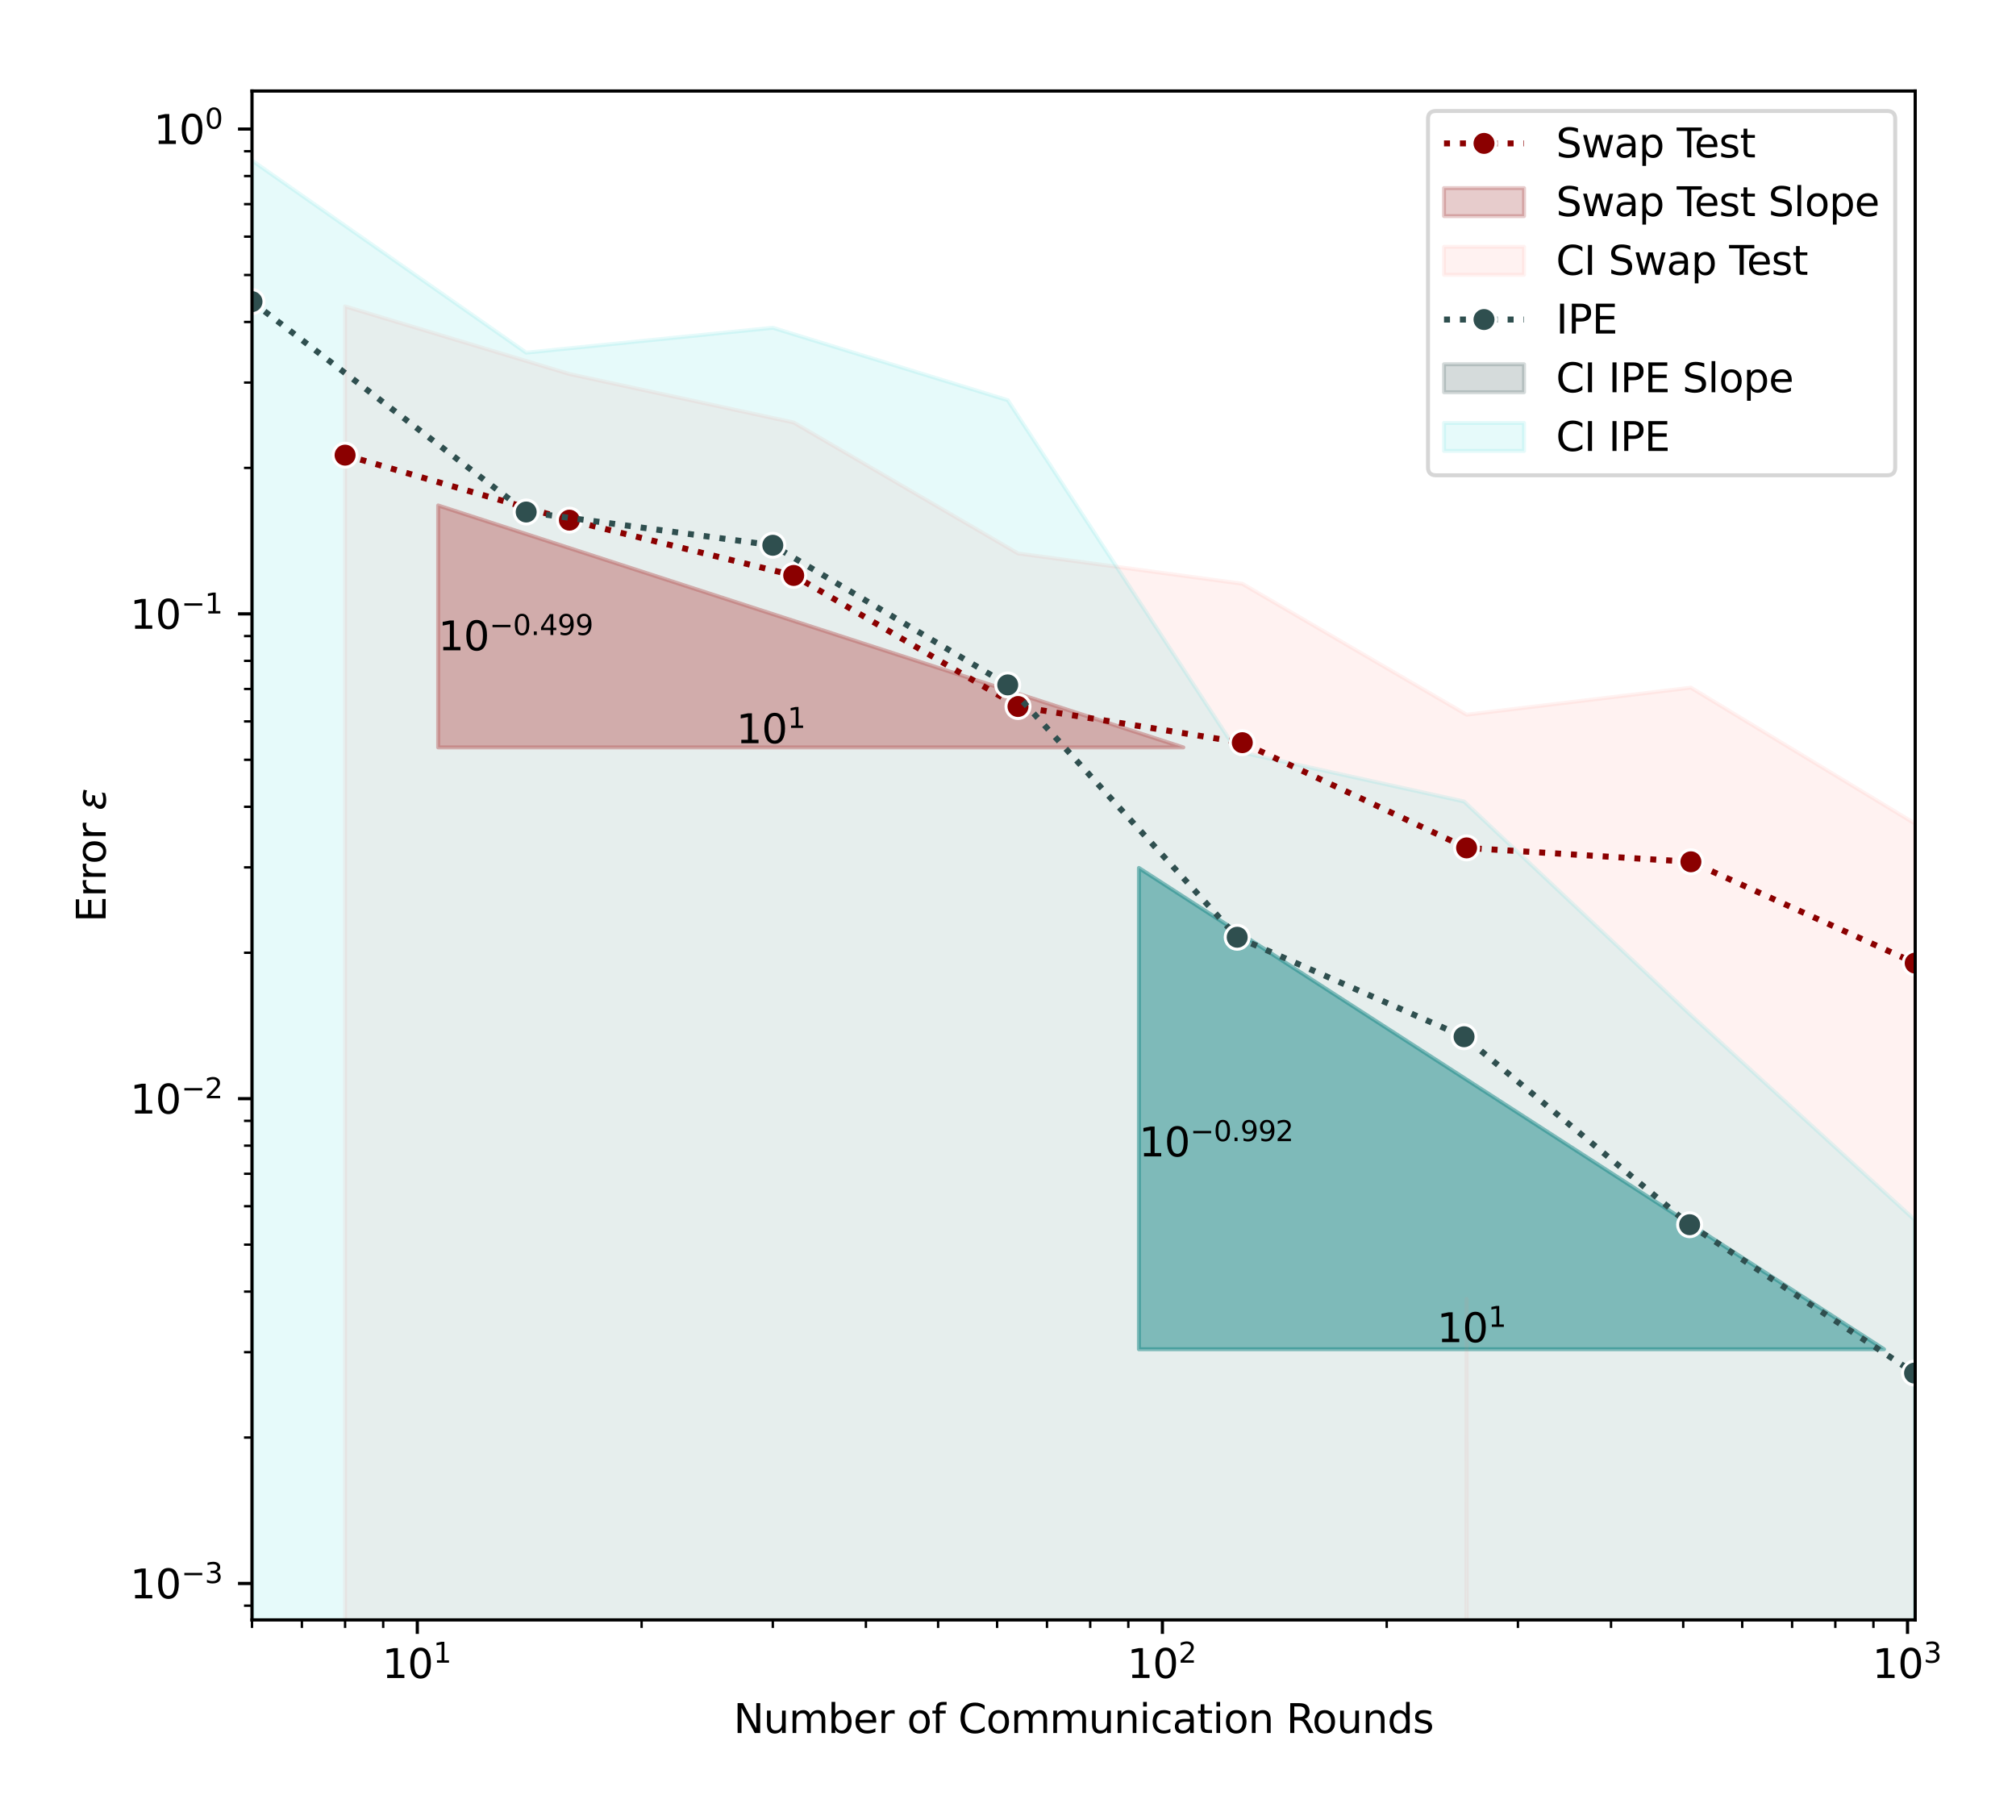 <?xml version="1.0" encoding="utf-8" standalone="no"?>
<!DOCTYPE svg PUBLIC "-//W3C//DTD SVG 1.1//EN"
  "http://www.w3.org/Graphics/SVG/1.1/DTD/svg11.dtd">
<svg xmlns:xlink="http://www.w3.org/1999/xlink" width="504pt" height="455.04pt" viewBox="0 0 504 455.04" xmlns="http://www.w3.org/2000/svg" version="1.1">
 <defs>
  <style type="text/css">*{stroke-linejoin: round; stroke-linecap: butt}</style>
 </defs>
 <g id="figure_1">
  <g id="patch_1">
   <path d="M 0 455.04 
L 504 455.04 
L 504 0 
L 0 0 
z
" style="fill: #ffffff"/>
  </g>
  <g id="axes_1">
   <g id="patch_2">
    <path d="M 63 404.986 
L 478.8 404.986 
L 478.8 22.752 
L 63 22.752 
z
" style="fill: #ffffff"/>
   </g>
   <g id="PatchCollection_1">
    <defs>
     <path id="m1a6ef6bdae" d="M 109.547 -328.667 
L 109.547 -268.185 
L 295.825 -268.185 
z
" style="stroke: #cd5c5c; stroke-opacity: 0.5"/>
    </defs>
    <g clip-path="url(#p163816739c)">
     <use xlink:href="#m1a6ef6bdae" x="0" y="455.04" style="fill: #cd5c5c; fill-opacity: 0.5; stroke: #cd5c5c; stroke-opacity: 0.5"/>
    </g>
   </g>
   <g id="PatchCollection_2">
    <defs>
     <path id="m87a0775ac3" d="M 284.733 -238.042 
L 284.733 -117.721 
L 471.01 -117.721 
z
" style="stroke: #008080; stroke-opacity: 0.5"/>
    </defs>
    <g clip-path="url(#p163816739c)">
     <use xlink:href="#m87a0775ac3" x="0" y="455.04" style="fill: #008080; fill-opacity: 0.5; stroke: #008080; stroke-opacity: 0.5"/>
    </g>
   </g>
   <g id="PolyCollection_1"/>
   <g id="PolyCollection_2">
    <path d="M 86.273 76.595 
L 86.273 121237.192 
L 142.349 121237.192 
L 198.424 121237.192 
L 254.499 121237.192 
L 310.574 121237.192 
L 366.65 324.731 
L 422.725 121237.192 
L 478.8 387.611 
L 478.8 205.938 
L 478.8 205.938 
L 422.725 171.915 
L 366.65 178.678 
L 310.574 145.942 
L 254.499 138.366 
L 198.424 105.632 
L 142.349 93.506 
L 86.273 76.595 
z
" clip-path="url(#p163816739c)" style="fill: #fa8072; fill-opacity: 0.1; stroke: #fa8072; stroke-opacity: 0.1"/>
   </g>
   <g id="PolyCollection_3"/>
   <g id="PolyCollection_4">
    <path d="M 63 40.126 
L 63 238.392 
L 131.546 121237.192 
L 193.203 121237.192 
L 251.931 121237.192 
L 309.3 121237.192 
L 366.015 121237.192 
L 422.408 121237.192 
L 478.642 121237.192 
L 478.642 304.945 
L 478.642 304.945 
L 422.408 253.497 
L 366.015 200.377 
L 309.3 187.86 
L 251.931 100.048 
L 193.203 81.944 
L 131.546 88.168 
L 63 40.126 
z
" clip-path="url(#p163816739c)" style="fill: #00ced1; fill-opacity: 0.1; stroke: #00ced1; stroke-opacity: 0.1"/>
   </g>
   <g id="matplotlib.axis_1">
    <g id="xtick_1">
     <g id="line2d_1">
      <defs>
       <path id="md3b7dde414" d="M 0 0 
L 0 3.5 
" style="stroke: #000000; stroke-width: 0.8"/>
      </defs>
      <g>
       <use xlink:href="#md3b7dde414" x="104.326" y="404.986" style="stroke: #000000; stroke-width: 0.8"/>
      </g>
     </g>
     <g id="text_1">
      <!-- $\mathdefault{10^{1}}$ -->
      <g transform="translate(95.526 419.584) scale(0.1 -0.1)">
       <defs>
        <path id="DejaVuSans-31" d="M 794 531 
L 1825 531 
L 1825 4091 
L 703 3866 
L 703 4441 
L 1819 4666 
L 2450 4666 
L 2450 531 
L 3481 531 
L 3481 0 
L 794 0 
L 794 531 
z
" transform="scale(0.016)"/>
        <path id="DejaVuSans-30" d="M 2034 4250 
Q 1547 4250 1301 3770 
Q 1056 3291 1056 2328 
Q 1056 1369 1301 889 
Q 1547 409 2034 409 
Q 2525 409 2770 889 
Q 3016 1369 3016 2328 
Q 3016 3291 2770 3770 
Q 2525 4250 2034 4250 
z
M 2034 4750 
Q 2819 4750 3233 4129 
Q 3647 3509 3647 2328 
Q 3647 1150 3233 529 
Q 2819 -91 2034 -91 
Q 1250 -91 836 529 
Q 422 1150 422 2328 
Q 422 3509 836 4129 
Q 1250 4750 2034 4750 
z
" transform="scale(0.016)"/>
       </defs>
       <use xlink:href="#DejaVuSans-31" transform="translate(0 0.684)"/>
       <use xlink:href="#DejaVuSans-30" transform="translate(63.623 0.684)"/>
       <use xlink:href="#DejaVuSans-31" transform="translate(128.203 38.966) scale(0.7)"/>
      </g>
     </g>
    </g>
    <g id="xtick_2">
     <g id="line2d_2">
      <g>
       <use xlink:href="#md3b7dde414" x="290.603" y="404.986" style="stroke: #000000; stroke-width: 0.8"/>
      </g>
     </g>
     <g id="text_2">
      <!-- $\mathdefault{10^{2}}$ -->
      <g transform="translate(281.803 419.584) scale(0.1 -0.1)">
       <defs>
        <path id="DejaVuSans-32" d="M 1228 531 
L 3431 531 
L 3431 0 
L 469 0 
L 469 531 
Q 828 903 1448 1529 
Q 2069 2156 2228 2338 
Q 2531 2678 2651 2914 
Q 2772 3150 2772 3378 
Q 2772 3750 2511 3984 
Q 2250 4219 1831 4219 
Q 1534 4219 1204 4116 
Q 875 4013 500 3803 
L 500 4441 
Q 881 4594 1212 4672 
Q 1544 4750 1819 4750 
Q 2544 4750 2975 4387 
Q 3406 4025 3406 3419 
Q 3406 3131 3298 2873 
Q 3191 2616 2906 2266 
Q 2828 2175 2409 1742 
Q 1991 1309 1228 531 
z
" transform="scale(0.016)"/>
       </defs>
       <use xlink:href="#DejaVuSans-31" transform="translate(0 0.766)"/>
       <use xlink:href="#DejaVuSans-30" transform="translate(63.623 0.766)"/>
       <use xlink:href="#DejaVuSans-32" transform="translate(128.203 39.047) scale(0.7)"/>
      </g>
     </g>
    </g>
    <g id="xtick_3">
     <g id="line2d_3">
      <g>
       <use xlink:href="#md3b7dde414" x="476.881" y="404.986" style="stroke: #000000; stroke-width: 0.8"/>
      </g>
     </g>
     <g id="text_3">
      <!-- $\mathdefault{10^{3}}$ -->
      <g transform="translate(468.081 419.584) scale(0.1 -0.1)">
       <defs>
        <path id="DejaVuSans-33" d="M 2597 2516 
Q 3050 2419 3304 2112 
Q 3559 1806 3559 1356 
Q 3559 666 3084 287 
Q 2609 -91 1734 -91 
Q 1441 -91 1130 -33 
Q 819 25 488 141 
L 488 750 
Q 750 597 1062 519 
Q 1375 441 1716 441 
Q 2309 441 2620 675 
Q 2931 909 2931 1356 
Q 2931 1769 2642 2001 
Q 2353 2234 1838 2234 
L 1294 2234 
L 1294 2753 
L 1863 2753 
Q 2328 2753 2575 2939 
Q 2822 3125 2822 3475 
Q 2822 3834 2567 4026 
Q 2313 4219 1838 4219 
Q 1578 4219 1281 4162 
Q 984 4106 628 3988 
L 628 4550 
Q 988 4650 1302 4700 
Q 1616 4750 1894 4750 
Q 2613 4750 3031 4423 
Q 3450 4097 3450 3541 
Q 3450 3153 3228 2886 
Q 3006 2619 2597 2516 
z
" transform="scale(0.016)"/>
       </defs>
       <use xlink:href="#DejaVuSans-31" transform="translate(0 0.766)"/>
       <use xlink:href="#DejaVuSans-30" transform="translate(63.623 0.766)"/>
       <use xlink:href="#DejaVuSans-33" transform="translate(128.203 39.047) scale(0.7)"/>
      </g>
     </g>
    </g>
    <g id="xtick_4">
     <g id="line2d_4">
      <defs>
       <path id="m7757633ef2" d="M 0 0 
L 0 2 
" style="stroke: #000000; stroke-width: 0.6"/>
      </defs>
      <g>
       <use xlink:href="#m7757633ef2" x="63" y="404.986" style="stroke: #000000; stroke-width: 0.6"/>
      </g>
     </g>
    </g>
    <g id="xtick_5">
     <g id="line2d_5">
      <g>
       <use xlink:href="#m7757633ef2" x="75.471" y="404.986" style="stroke: #000000; stroke-width: 0.6"/>
      </g>
     </g>
    </g>
    <g id="xtick_6">
     <g id="line2d_6">
      <g>
       <use xlink:href="#m7757633ef2" x="86.273" y="404.986" style="stroke: #000000; stroke-width: 0.6"/>
      </g>
     </g>
    </g>
    <g id="xtick_7">
     <g id="line2d_7">
      <g>
       <use xlink:href="#m7757633ef2" x="95.802" y="404.986" style="stroke: #000000; stroke-width: 0.6"/>
      </g>
     </g>
    </g>
    <g id="xtick_8">
     <g id="line2d_8">
      <g>
       <use xlink:href="#m7757633ef2" x="160.401" y="404.986" style="stroke: #000000; stroke-width: 0.6"/>
      </g>
     </g>
    </g>
    <g id="xtick_9">
     <g id="line2d_9">
      <g>
       <use xlink:href="#m7757633ef2" x="193.203" y="404.986" style="stroke: #000000; stroke-width: 0.6"/>
      </g>
     </g>
    </g>
    <g id="xtick_10">
     <g id="line2d_10">
      <g>
       <use xlink:href="#m7757633ef2" x="216.476" y="404.986" style="stroke: #000000; stroke-width: 0.6"/>
      </g>
     </g>
    </g>
    <g id="xtick_11">
     <g id="line2d_11">
      <g>
       <use xlink:href="#m7757633ef2" x="234.528" y="404.986" style="stroke: #000000; stroke-width: 0.6"/>
      </g>
     </g>
    </g>
    <g id="xtick_12">
     <g id="line2d_12">
      <g>
       <use xlink:href="#m7757633ef2" x="249.278" y="404.986" style="stroke: #000000; stroke-width: 0.6"/>
      </g>
     </g>
    </g>
    <g id="xtick_13">
     <g id="line2d_13">
      <g>
       <use xlink:href="#m7757633ef2" x="261.749" y="404.986" style="stroke: #000000; stroke-width: 0.6"/>
      </g>
     </g>
    </g>
    <g id="xtick_14">
     <g id="line2d_14">
      <g>
       <use xlink:href="#m7757633ef2" x="272.551" y="404.986" style="stroke: #000000; stroke-width: 0.6"/>
      </g>
     </g>
    </g>
    <g id="xtick_15">
     <g id="line2d_15">
      <g>
       <use xlink:href="#m7757633ef2" x="282.08" y="404.986" style="stroke: #000000; stroke-width: 0.6"/>
      </g>
     </g>
    </g>
    <g id="xtick_16">
     <g id="line2d_16">
      <g>
       <use xlink:href="#m7757633ef2" x="346.679" y="404.986" style="stroke: #000000; stroke-width: 0.6"/>
      </g>
     </g>
    </g>
    <g id="xtick_17">
     <g id="line2d_17">
      <g>
       <use xlink:href="#m7757633ef2" x="379.481" y="404.986" style="stroke: #000000; stroke-width: 0.6"/>
      </g>
     </g>
    </g>
    <g id="xtick_18">
     <g id="line2d_18">
      <g>
       <use xlink:href="#m7757633ef2" x="402.754" y="404.986" style="stroke: #000000; stroke-width: 0.6"/>
      </g>
     </g>
    </g>
    <g id="xtick_19">
     <g id="line2d_19">
      <g>
       <use xlink:href="#m7757633ef2" x="420.806" y="404.986" style="stroke: #000000; stroke-width: 0.6"/>
      </g>
     </g>
    </g>
    <g id="xtick_20">
     <g id="line2d_20">
      <g>
       <use xlink:href="#m7757633ef2" x="435.556" y="404.986" style="stroke: #000000; stroke-width: 0.6"/>
      </g>
     </g>
    </g>
    <g id="xtick_21">
     <g id="line2d_21">
      <g>
       <use xlink:href="#m7757633ef2" x="448.027" y="404.986" style="stroke: #000000; stroke-width: 0.6"/>
      </g>
     </g>
    </g>
    <g id="xtick_22">
     <g id="line2d_22">
      <g>
       <use xlink:href="#m7757633ef2" x="458.829" y="404.986" style="stroke: #000000; stroke-width: 0.6"/>
      </g>
     </g>
    </g>
    <g id="xtick_23">
     <g id="line2d_23">
      <g>
       <use xlink:href="#m7757633ef2" x="468.358" y="404.986" style="stroke: #000000; stroke-width: 0.6"/>
      </g>
     </g>
    </g>
    <g id="text_4">
     <!-- Number of Communication Rounds -->
     <g transform="translate(183.394 433.262) scale(0.1 -0.1)">
      <defs>
       <path id="DejaVuSans-4e" d="M 628 4666 
L 1478 4666 
L 3547 763 
L 3547 4666 
L 4159 4666 
L 4159 0 
L 3309 0 
L 1241 3903 
L 1241 0 
L 628 0 
L 628 4666 
z
" transform="scale(0.016)"/>
       <path id="DejaVuSans-75" d="M 544 1381 
L 544 3500 
L 1119 3500 
L 1119 1403 
Q 1119 906 1312 657 
Q 1506 409 1894 409 
Q 2359 409 2629 706 
Q 2900 1003 2900 1516 
L 2900 3500 
L 3475 3500 
L 3475 0 
L 2900 0 
L 2900 538 
Q 2691 219 2414 64 
Q 2138 -91 1772 -91 
Q 1169 -91 856 284 
Q 544 659 544 1381 
z
M 1991 3584 
L 1991 3584 
z
" transform="scale(0.016)"/>
       <path id="DejaVuSans-6d" d="M 3328 2828 
Q 3544 3216 3844 3400 
Q 4144 3584 4550 3584 
Q 5097 3584 5394 3201 
Q 5691 2819 5691 2113 
L 5691 0 
L 5113 0 
L 5113 2094 
Q 5113 2597 4934 2840 
Q 4756 3084 4391 3084 
Q 3944 3084 3684 2787 
Q 3425 2491 3425 1978 
L 3425 0 
L 2847 0 
L 2847 2094 
Q 2847 2600 2669 2842 
Q 2491 3084 2119 3084 
Q 1678 3084 1418 2786 
Q 1159 2488 1159 1978 
L 1159 0 
L 581 0 
L 581 3500 
L 1159 3500 
L 1159 2956 
Q 1356 3278 1631 3431 
Q 1906 3584 2284 3584 
Q 2666 3584 2933 3390 
Q 3200 3197 3328 2828 
z
" transform="scale(0.016)"/>
       <path id="DejaVuSans-62" d="M 3116 1747 
Q 3116 2381 2855 2742 
Q 2594 3103 2138 3103 
Q 1681 3103 1420 2742 
Q 1159 2381 1159 1747 
Q 1159 1113 1420 752 
Q 1681 391 2138 391 
Q 2594 391 2855 752 
Q 3116 1113 3116 1747 
z
M 1159 2969 
Q 1341 3281 1617 3432 
Q 1894 3584 2278 3584 
Q 2916 3584 3314 3078 
Q 3713 2572 3713 1747 
Q 3713 922 3314 415 
Q 2916 -91 2278 -91 
Q 1894 -91 1617 61 
Q 1341 213 1159 525 
L 1159 0 
L 581 0 
L 581 4863 
L 1159 4863 
L 1159 2969 
z
" transform="scale(0.016)"/>
       <path id="DejaVuSans-65" d="M 3597 1894 
L 3597 1613 
L 953 1613 
Q 991 1019 1311 708 
Q 1631 397 2203 397 
Q 2534 397 2845 478 
Q 3156 559 3463 722 
L 3463 178 
Q 3153 47 2828 -22 
Q 2503 -91 2169 -91 
Q 1331 -91 842 396 
Q 353 884 353 1716 
Q 353 2575 817 3079 
Q 1281 3584 2069 3584 
Q 2775 3584 3186 3129 
Q 3597 2675 3597 1894 
z
M 3022 2063 
Q 3016 2534 2758 2815 
Q 2500 3097 2075 3097 
Q 1594 3097 1305 2825 
Q 1016 2553 972 2059 
L 3022 2063 
z
" transform="scale(0.016)"/>
       <path id="DejaVuSans-72" d="M 2631 2963 
Q 2534 3019 2420 3045 
Q 2306 3072 2169 3072 
Q 1681 3072 1420 2755 
Q 1159 2438 1159 1844 
L 1159 0 
L 581 0 
L 581 3500 
L 1159 3500 
L 1159 2956 
Q 1341 3275 1631 3429 
Q 1922 3584 2338 3584 
Q 2397 3584 2469 3576 
Q 2541 3569 2628 3553 
L 2631 2963 
z
" transform="scale(0.016)"/>
       <path id="DejaVuSans-20" transform="scale(0.016)"/>
       <path id="DejaVuSans-6f" d="M 1959 3097 
Q 1497 3097 1228 2736 
Q 959 2375 959 1747 
Q 959 1119 1226 758 
Q 1494 397 1959 397 
Q 2419 397 2687 759 
Q 2956 1122 2956 1747 
Q 2956 2369 2687 2733 
Q 2419 3097 1959 3097 
z
M 1959 3584 
Q 2709 3584 3137 3096 
Q 3566 2609 3566 1747 
Q 3566 888 3137 398 
Q 2709 -91 1959 -91 
Q 1206 -91 779 398 
Q 353 888 353 1747 
Q 353 2609 779 3096 
Q 1206 3584 1959 3584 
z
" transform="scale(0.016)"/>
       <path id="DejaVuSans-66" d="M 2375 4863 
L 2375 4384 
L 1825 4384 
Q 1516 4384 1395 4259 
Q 1275 4134 1275 3809 
L 1275 3500 
L 2222 3500 
L 2222 3053 
L 1275 3053 
L 1275 0 
L 697 0 
L 697 3053 
L 147 3053 
L 147 3500 
L 697 3500 
L 697 3744 
Q 697 4328 969 4595 
Q 1241 4863 1831 4863 
L 2375 4863 
z
" transform="scale(0.016)"/>
       <path id="DejaVuSans-43" d="M 4122 4306 
L 4122 3641 
Q 3803 3938 3442 4084 
Q 3081 4231 2675 4231 
Q 1875 4231 1450 3742 
Q 1025 3253 1025 2328 
Q 1025 1406 1450 917 
Q 1875 428 2675 428 
Q 3081 428 3442 575 
Q 3803 722 4122 1019 
L 4122 359 
Q 3791 134 3420 21 
Q 3050 -91 2638 -91 
Q 1578 -91 968 557 
Q 359 1206 359 2328 
Q 359 3453 968 4101 
Q 1578 4750 2638 4750 
Q 3056 4750 3426 4639 
Q 3797 4528 4122 4306 
z
" transform="scale(0.016)"/>
       <path id="DejaVuSans-6e" d="M 3513 2113 
L 3513 0 
L 2938 0 
L 2938 2094 
Q 2938 2591 2744 2837 
Q 2550 3084 2163 3084 
Q 1697 3084 1428 2787 
Q 1159 2491 1159 1978 
L 1159 0 
L 581 0 
L 581 3500 
L 1159 3500 
L 1159 2956 
Q 1366 3272 1645 3428 
Q 1925 3584 2291 3584 
Q 2894 3584 3203 3211 
Q 3513 2838 3513 2113 
z
" transform="scale(0.016)"/>
       <path id="DejaVuSans-69" d="M 603 3500 
L 1178 3500 
L 1178 0 
L 603 0 
L 603 3500 
z
M 603 4863 
L 1178 4863 
L 1178 4134 
L 603 4134 
L 603 4863 
z
" transform="scale(0.016)"/>
       <path id="DejaVuSans-63" d="M 3122 3366 
L 3122 2828 
Q 2878 2963 2633 3030 
Q 2388 3097 2138 3097 
Q 1578 3097 1268 2742 
Q 959 2388 959 1747 
Q 959 1106 1268 751 
Q 1578 397 2138 397 
Q 2388 397 2633 464 
Q 2878 531 3122 666 
L 3122 134 
Q 2881 22 2623 -34 
Q 2366 -91 2075 -91 
Q 1284 -91 818 406 
Q 353 903 353 1747 
Q 353 2603 823 3093 
Q 1294 3584 2113 3584 
Q 2378 3584 2631 3529 
Q 2884 3475 3122 3366 
z
" transform="scale(0.016)"/>
       <path id="DejaVuSans-61" d="M 2194 1759 
Q 1497 1759 1228 1600 
Q 959 1441 959 1056 
Q 959 750 1161 570 
Q 1363 391 1709 391 
Q 2188 391 2477 730 
Q 2766 1069 2766 1631 
L 2766 1759 
L 2194 1759 
z
M 3341 1997 
L 3341 0 
L 2766 0 
L 2766 531 
Q 2569 213 2275 61 
Q 1981 -91 1556 -91 
Q 1019 -91 701 211 
Q 384 513 384 1019 
Q 384 1609 779 1909 
Q 1175 2209 1959 2209 
L 2766 2209 
L 2766 2266 
Q 2766 2663 2505 2880 
Q 2244 3097 1772 3097 
Q 1472 3097 1187 3025 
Q 903 2953 641 2809 
L 641 3341 
Q 956 3463 1253 3523 
Q 1550 3584 1831 3584 
Q 2591 3584 2966 3190 
Q 3341 2797 3341 1997 
z
" transform="scale(0.016)"/>
       <path id="DejaVuSans-74" d="M 1172 4494 
L 1172 3500 
L 2356 3500 
L 2356 3053 
L 1172 3053 
L 1172 1153 
Q 1172 725 1289 603 
Q 1406 481 1766 481 
L 2356 481 
L 2356 0 
L 1766 0 
Q 1100 0 847 248 
Q 594 497 594 1153 
L 594 3053 
L 172 3053 
L 172 3500 
L 594 3500 
L 594 4494 
L 1172 4494 
z
" transform="scale(0.016)"/>
       <path id="DejaVuSans-52" d="M 2841 2188 
Q 3044 2119 3236 1894 
Q 3428 1669 3622 1275 
L 4263 0 
L 3584 0 
L 2988 1197 
Q 2756 1666 2539 1819 
Q 2322 1972 1947 1972 
L 1259 1972 
L 1259 0 
L 628 0 
L 628 4666 
L 2053 4666 
Q 2853 4666 3247 4331 
Q 3641 3997 3641 3322 
Q 3641 2881 3436 2590 
Q 3231 2300 2841 2188 
z
M 1259 4147 
L 1259 2491 
L 2053 2491 
Q 2509 2491 2742 2702 
Q 2975 2913 2975 3322 
Q 2975 3731 2742 3939 
Q 2509 4147 2053 4147 
L 1259 4147 
z
" transform="scale(0.016)"/>
       <path id="DejaVuSans-64" d="M 2906 2969 
L 2906 4863 
L 3481 4863 
L 3481 0 
L 2906 0 
L 2906 525 
Q 2725 213 2448 61 
Q 2172 -91 1784 -91 
Q 1150 -91 751 415 
Q 353 922 353 1747 
Q 353 2572 751 3078 
Q 1150 3584 1784 3584 
Q 2172 3584 2448 3432 
Q 2725 3281 2906 2969 
z
M 947 1747 
Q 947 1113 1208 752 
Q 1469 391 1925 391 
Q 2381 391 2643 752 
Q 2906 1113 2906 1747 
Q 2906 2381 2643 2742 
Q 2381 3103 1925 3103 
Q 1469 3103 1208 2742 
Q 947 2381 947 1747 
z
" transform="scale(0.016)"/>
       <path id="DejaVuSans-73" d="M 2834 3397 
L 2834 2853 
Q 2591 2978 2328 3040 
Q 2066 3103 1784 3103 
Q 1356 3103 1142 2972 
Q 928 2841 928 2578 
Q 928 2378 1081 2264 
Q 1234 2150 1697 2047 
L 1894 2003 
Q 2506 1872 2764 1633 
Q 3022 1394 3022 966 
Q 3022 478 2636 193 
Q 2250 -91 1575 -91 
Q 1294 -91 989 -36 
Q 684 19 347 128 
L 347 722 
Q 666 556 975 473 
Q 1284 391 1588 391 
Q 1994 391 2212 530 
Q 2431 669 2431 922 
Q 2431 1156 2273 1281 
Q 2116 1406 1581 1522 
L 1381 1569 
Q 847 1681 609 1914 
Q 372 2147 372 2553 
Q 372 3047 722 3315 
Q 1072 3584 1716 3584 
Q 2034 3584 2315 3537 
Q 2597 3491 2834 3397 
z
" transform="scale(0.016)"/>
      </defs>
      <use xlink:href="#DejaVuSans-4e"/>
      <use xlink:href="#DejaVuSans-75" x="74.805"/>
      <use xlink:href="#DejaVuSans-6d" x="138.184"/>
      <use xlink:href="#DejaVuSans-62" x="235.596"/>
      <use xlink:href="#DejaVuSans-65" x="299.072"/>
      <use xlink:href="#DejaVuSans-72" x="360.596"/>
      <use xlink:href="#DejaVuSans-20" x="401.709"/>
      <use xlink:href="#DejaVuSans-6f" x="433.496"/>
      <use xlink:href="#DejaVuSans-66" x="494.678"/>
      <use xlink:href="#DejaVuSans-20" x="529.883"/>
      <use xlink:href="#DejaVuSans-43" x="561.67"/>
      <use xlink:href="#DejaVuSans-6f" x="631.494"/>
      <use xlink:href="#DejaVuSans-6d" x="692.676"/>
      <use xlink:href="#DejaVuSans-6d" x="790.088"/>
      <use xlink:href="#DejaVuSans-75" x="887.5"/>
      <use xlink:href="#DejaVuSans-6e" x="950.879"/>
      <use xlink:href="#DejaVuSans-69" x="1014.258"/>
      <use xlink:href="#DejaVuSans-63" x="1042.041"/>
      <use xlink:href="#DejaVuSans-61" x="1097.021"/>
      <use xlink:href="#DejaVuSans-74" x="1158.301"/>
      <use xlink:href="#DejaVuSans-69" x="1197.51"/>
      <use xlink:href="#DejaVuSans-6f" x="1225.293"/>
      <use xlink:href="#DejaVuSans-6e" x="1286.475"/>
      <use xlink:href="#DejaVuSans-20" x="1349.854"/>
      <use xlink:href="#DejaVuSans-52" x="1381.641"/>
      <use xlink:href="#DejaVuSans-6f" x="1446.623"/>
      <use xlink:href="#DejaVuSans-75" x="1507.805"/>
      <use xlink:href="#DejaVuSans-6e" x="1571.184"/>
      <use xlink:href="#DejaVuSans-64" x="1634.562"/>
      <use xlink:href="#DejaVuSans-73" x="1698.039"/>
     </g>
    </g>
   </g>
   <g id="matplotlib.axis_2">
    <g id="ytick_1">
     <g id="line2d_24">
      <defs>
       <path id="m5178e12da9" d="M 0 0 
L -3.5 0 
" style="stroke: #000000; stroke-width: 0.8"/>
      </defs>
      <g>
       <use xlink:href="#m5178e12da9" x="63" y="395.879" style="stroke: #000000; stroke-width: 0.8"/>
      </g>
     </g>
     <g id="text_5">
      <!-- $\mathdefault{10^{-3}}$ -->
      <g transform="translate(32.5 399.679) scale(0.1 -0.1)">
       <defs>
        <path id="DejaVuSans-2212" d="M 678 2272 
L 4684 2272 
L 4684 1741 
L 678 1741 
L 678 2272 
z
" transform="scale(0.016)"/>
       </defs>
       <use xlink:href="#DejaVuSans-31" transform="translate(0 0.766)"/>
       <use xlink:href="#DejaVuSans-30" transform="translate(63.623 0.766)"/>
       <use xlink:href="#DejaVuSans-2212" transform="translate(128.203 39.047) scale(0.7)"/>
       <use xlink:href="#DejaVuSans-33" transform="translate(186.855 39.047) scale(0.7)"/>
      </g>
     </g>
    </g>
    <g id="ytick_2">
     <g id="line2d_25">
      <g>
       <use xlink:href="#m5178e12da9" x="63" y="274.675" style="stroke: #000000; stroke-width: 0.8"/>
      </g>
     </g>
     <g id="text_6">
      <!-- $\mathdefault{10^{-2}}$ -->
      <g transform="translate(32.5 278.474) scale(0.1 -0.1)">
       <use xlink:href="#DejaVuSans-31" transform="translate(0 0.766)"/>
       <use xlink:href="#DejaVuSans-30" transform="translate(63.623 0.766)"/>
       <use xlink:href="#DejaVuSans-2212" transform="translate(128.203 39.047) scale(0.7)"/>
       <use xlink:href="#DejaVuSans-32" transform="translate(186.855 39.047) scale(0.7)"/>
      </g>
     </g>
    </g>
    <g id="ytick_3">
     <g id="line2d_26">
      <g>
       <use xlink:href="#m5178e12da9" x="63" y="153.47" style="stroke: #000000; stroke-width: 0.8"/>
      </g>
     </g>
     <g id="text_7">
      <!-- $\mathdefault{10^{-1}}$ -->
      <g transform="translate(32.5 157.269) scale(0.1 -0.1)">
       <use xlink:href="#DejaVuSans-31" transform="translate(0 0.684)"/>
       <use xlink:href="#DejaVuSans-30" transform="translate(63.623 0.684)"/>
       <use xlink:href="#DejaVuSans-2212" transform="translate(128.203 38.966) scale(0.7)"/>
       <use xlink:href="#DejaVuSans-31" transform="translate(186.855 38.966) scale(0.7)"/>
      </g>
     </g>
    </g>
    <g id="ytick_4">
     <g id="line2d_27">
      <g>
       <use xlink:href="#m5178e12da9" x="63" y="32.265" style="stroke: #000000; stroke-width: 0.8"/>
      </g>
     </g>
     <g id="text_8">
      <!-- $\mathdefault{10^{0}}$ -->
      <g transform="translate(38.4 36.064) scale(0.1 -0.1)">
       <use xlink:href="#DejaVuSans-31" transform="translate(0 0.766)"/>
       <use xlink:href="#DejaVuSans-30" transform="translate(63.623 0.766)"/>
       <use xlink:href="#DejaVuSans-30" transform="translate(128.203 39.047) scale(0.7)"/>
      </g>
     </g>
    </g>
    <g id="ytick_5">
     <g id="line2d_28">
      <defs>
       <path id="mb60d205c77" d="M 0 0 
L -2 0 
" style="stroke: #000000; stroke-width: 0.6"/>
      </defs>
      <g>
       <use xlink:href="#mb60d205c77" x="63" y="401.426" style="stroke: #000000; stroke-width: 0.6"/>
      </g>
     </g>
    </g>
    <g id="ytick_6">
     <g id="line2d_29">
      <g>
       <use xlink:href="#mb60d205c77" x="63" y="359.393" style="stroke: #000000; stroke-width: 0.6"/>
      </g>
     </g>
    </g>
    <g id="ytick_7">
     <g id="line2d_30">
      <g>
       <use xlink:href="#mb60d205c77" x="63" y="338.05" style="stroke: #000000; stroke-width: 0.6"/>
      </g>
     </g>
    </g>
    <g id="ytick_8">
     <g id="line2d_31">
      <g>
       <use xlink:href="#mb60d205c77" x="63" y="322.907" style="stroke: #000000; stroke-width: 0.6"/>
      </g>
     </g>
    </g>
    <g id="ytick_9">
     <g id="line2d_32">
      <g>
       <use xlink:href="#mb60d205c77" x="63" y="311.161" style="stroke: #000000; stroke-width: 0.6"/>
      </g>
     </g>
    </g>
    <g id="ytick_10">
     <g id="line2d_33">
      <g>
       <use xlink:href="#mb60d205c77" x="63" y="301.564" style="stroke: #000000; stroke-width: 0.6"/>
      </g>
     </g>
    </g>
    <g id="ytick_11">
     <g id="line2d_34">
      <g>
       <use xlink:href="#mb60d205c77" x="63" y="293.449" style="stroke: #000000; stroke-width: 0.6"/>
      </g>
     </g>
    </g>
    <g id="ytick_12">
     <g id="line2d_35">
      <g>
       <use xlink:href="#mb60d205c77" x="63" y="286.421" style="stroke: #000000; stroke-width: 0.6"/>
      </g>
     </g>
    </g>
    <g id="ytick_13">
     <g id="line2d_36">
      <g>
       <use xlink:href="#mb60d205c77" x="63" y="280.221" style="stroke: #000000; stroke-width: 0.6"/>
      </g>
     </g>
    </g>
    <g id="ytick_14">
     <g id="line2d_37">
      <g>
       <use xlink:href="#mb60d205c77" x="63" y="238.188" style="stroke: #000000; stroke-width: 0.6"/>
      </g>
     </g>
    </g>
    <g id="ytick_15">
     <g id="line2d_38">
      <g>
       <use xlink:href="#mb60d205c77" x="63" y="216.845" style="stroke: #000000; stroke-width: 0.6"/>
      </g>
     </g>
    </g>
    <g id="ytick_16">
     <g id="line2d_39">
      <g>
       <use xlink:href="#mb60d205c77" x="63" y="201.702" style="stroke: #000000; stroke-width: 0.6"/>
      </g>
     </g>
    </g>
    <g id="ytick_17">
     <g id="line2d_40">
      <g>
       <use xlink:href="#mb60d205c77" x="63" y="189.956" style="stroke: #000000; stroke-width: 0.6"/>
      </g>
     </g>
    </g>
    <g id="ytick_18">
     <g id="line2d_41">
      <g>
       <use xlink:href="#mb60d205c77" x="63" y="180.359" style="stroke: #000000; stroke-width: 0.6"/>
      </g>
     </g>
    </g>
    <g id="ytick_19">
     <g id="line2d_42">
      <g>
       <use xlink:href="#mb60d205c77" x="63" y="172.245" style="stroke: #000000; stroke-width: 0.6"/>
      </g>
     </g>
    </g>
    <g id="ytick_20">
     <g id="line2d_43">
      <g>
       <use xlink:href="#mb60d205c77" x="63" y="165.216" style="stroke: #000000; stroke-width: 0.6"/>
      </g>
     </g>
    </g>
    <g id="ytick_21">
     <g id="line2d_44">
      <g>
       <use xlink:href="#mb60d205c77" x="63" y="159.016" style="stroke: #000000; stroke-width: 0.6"/>
      </g>
     </g>
    </g>
    <g id="ytick_22">
     <g id="line2d_45">
      <g>
       <use xlink:href="#mb60d205c77" x="63" y="116.983" style="stroke: #000000; stroke-width: 0.6"/>
      </g>
     </g>
    </g>
    <g id="ytick_23">
     <g id="line2d_46">
      <g>
       <use xlink:href="#mb60d205c77" x="63" y="95.64" style="stroke: #000000; stroke-width: 0.6"/>
      </g>
     </g>
    </g>
    <g id="ytick_24">
     <g id="line2d_47">
      <g>
       <use xlink:href="#mb60d205c77" x="63" y="80.497" style="stroke: #000000; stroke-width: 0.6"/>
      </g>
     </g>
    </g>
    <g id="ytick_25">
     <g id="line2d_48">
      <g>
       <use xlink:href="#mb60d205c77" x="63" y="68.751" style="stroke: #000000; stroke-width: 0.6"/>
      </g>
     </g>
    </g>
    <g id="ytick_26">
     <g id="line2d_49">
      <g>
       <use xlink:href="#mb60d205c77" x="63" y="59.154" style="stroke: #000000; stroke-width: 0.6"/>
      </g>
     </g>
    </g>
    <g id="ytick_27">
     <g id="line2d_50">
      <g>
       <use xlink:href="#mb60d205c77" x="63" y="51.04" style="stroke: #000000; stroke-width: 0.6"/>
      </g>
     </g>
    </g>
    <g id="ytick_28">
     <g id="line2d_51">
      <g>
       <use xlink:href="#mb60d205c77" x="63" y="44.011" style="stroke: #000000; stroke-width: 0.6"/>
      </g>
     </g>
    </g>
    <g id="ytick_29">
     <g id="line2d_52">
      <g>
       <use xlink:href="#mb60d205c77" x="63" y="37.811" style="stroke: #000000; stroke-width: 0.6"/>
      </g>
     </g>
    </g>
    <g id="text_9">
     <!-- Error $\epsilon$ -->
     <g transform="translate(26.42 230.569) rotate(-90) scale(0.1 -0.1)">
      <defs>
       <path id="DejaVuSans-45" d="M 628 4666 
L 3578 4666 
L 3578 4134 
L 1259 4134 
L 1259 2753 
L 3481 2753 
L 3481 2222 
L 1259 2222 
L 1259 531 
L 3634 531 
L 3634 0 
L 628 0 
L 628 4666 
z
" transform="scale(0.016)"/>
       <path id="DejaVuSans-Oblique-3b5" d="M 1263 1888 
Q 925 1963 778 2166 
Q 669 2309 669 2503 
Q 669 3034 1175 3344 
Q 1575 3588 2188 3588 
Q 2425 3588 2684 3550 
Q 2944 3513 3234 3438 
L 3134 2916 
Q 2847 3006 2606 3047 
Q 2359 3088 2138 3088 
Q 1766 3088 1522 2944 
Q 1228 2772 1228 2522 
Q 1228 2356 1381 2241 
Q 1563 2103 1925 2103 
L 2409 2103 
L 2319 1628 
L 1856 1628 
Q 1425 1628 1172 1469 
Q 828 1253 828 916 
Q 828 703 1013 563 
Q 1244 388 1716 388 
Q 2006 388 2284 444 
Q 2563 503 2806 619 
L 2700 84 
Q 2403 -3 2131 -47 
Q 1859 -91 1609 -91 
Q 866 -91 516 194 
Q 250 413 250 781 
Q 250 1278 600 1584 
Q 859 1813 1263 1888 
z
" transform="scale(0.016)"/>
      </defs>
      <use xlink:href="#DejaVuSans-45" transform="translate(0 0.094)"/>
      <use xlink:href="#DejaVuSans-72" transform="translate(63.184 0.094)"/>
      <use xlink:href="#DejaVuSans-72" transform="translate(104.297 0.094)"/>
      <use xlink:href="#DejaVuSans-6f" transform="translate(145.41 0.094)"/>
      <use xlink:href="#DejaVuSans-72" transform="translate(206.592 0.094)"/>
      <use xlink:href="#DejaVuSans-20" transform="translate(247.705 0.094)"/>
      <use xlink:href="#DejaVuSans-Oblique-3b5" transform="translate(279.492 0.094)"/>
     </g>
    </g>
   </g>
   <g id="line2d_53">
    <path d="M 86.273 113.789 
L 142.349 130.042 
L 198.424 143.866 
L 254.499 176.629 
L 310.574 185.673 
L 366.65 211.98 
L 422.725 215.454 
L 478.8 240.782 
" clip-path="url(#p163816739c)" style="fill: none; stroke-dasharray: 1.5,2.475; stroke-dashoffset: 0; stroke: #8b0000; stroke-width: 1.5"/>
    <defs>
     <path id="m36ad4fcac8" d="M 0 3 
C 0.796 3 1.559 2.684 2.121 2.121 
C 2.684 1.559 3 0.796 3 0 
C 3 -0.796 2.684 -1.559 2.121 -2.121 
C 1.559 -2.684 0.796 -3 0 -3 
C -0.796 -3 -1.559 -2.684 -2.121 -2.121 
C -2.684 -1.559 -3 -0.796 -3 0 
C -3 0.796 -2.684 1.559 -2.121 2.121 
C -1.559 2.684 -0.796 3 0 3 
z
" style="stroke: #ffffff; stroke-width: 0.75"/>
    </defs>
    <g clip-path="url(#p163816739c)">
     <use xlink:href="#m36ad4fcac8" x="86.273" y="113.789" style="fill: #8b0000; stroke: #ffffff; stroke-width: 0.75"/>
     <use xlink:href="#m36ad4fcac8" x="142.349" y="130.042" style="fill: #8b0000; stroke: #ffffff; stroke-width: 0.75"/>
     <use xlink:href="#m36ad4fcac8" x="198.424" y="143.866" style="fill: #8b0000; stroke: #ffffff; stroke-width: 0.75"/>
     <use xlink:href="#m36ad4fcac8" x="254.499" y="176.629" style="fill: #8b0000; stroke: #ffffff; stroke-width: 0.75"/>
     <use xlink:href="#m36ad4fcac8" x="310.574" y="185.673" style="fill: #8b0000; stroke: #ffffff; stroke-width: 0.75"/>
     <use xlink:href="#m36ad4fcac8" x="366.65" y="211.98" style="fill: #8b0000; stroke: #ffffff; stroke-width: 0.75"/>
     <use xlink:href="#m36ad4fcac8" x="422.725" y="215.454" style="fill: #8b0000; stroke: #ffffff; stroke-width: 0.75"/>
     <use xlink:href="#m36ad4fcac8" x="478.8" y="240.782" style="fill: #8b0000; stroke: #ffffff; stroke-width: 0.75"/>
    </g>
   </g>
   <g id="line2d_54">
    <path d="M 63 75.409 
L 131.546 128.006 
L 193.203 136.323 
L 251.931 171.23 
L 309.3 234.318 
L 366.015 259.191 
L 422.408 306.184 
L 478.642 343.28 
" clip-path="url(#p163816739c)" style="fill: none; stroke-dasharray: 1.5,2.475; stroke-dashoffset: 0; stroke: #2f4f4f; stroke-width: 1.5"/>
    <defs>
     <path id="mddc9abba33" d="M 0 3 
C 0.796 3 1.559 2.684 2.121 2.121 
C 2.684 1.559 3 0.796 3 0 
C 3 -0.796 2.684 -1.559 2.121 -2.121 
C 1.559 -2.684 0.796 -3 0 -3 
C -0.796 -3 -1.559 -2.684 -2.121 -2.121 
C -2.684 -1.559 -3 -0.796 -3 0 
C -3 0.796 -2.684 1.559 -2.121 2.121 
C -1.559 2.684 -0.796 3 0 3 
z
" style="stroke: #ffffff; stroke-width: 0.75"/>
    </defs>
    <g clip-path="url(#p163816739c)">
     <use xlink:href="#mddc9abba33" x="63" y="75.409" style="fill: #2f4f4f; stroke: #ffffff; stroke-width: 0.75"/>
     <use xlink:href="#mddc9abba33" x="131.546" y="128.006" style="fill: #2f4f4f; stroke: #ffffff; stroke-width: 0.75"/>
     <use xlink:href="#mddc9abba33" x="193.203" y="136.323" style="fill: #2f4f4f; stroke: #ffffff; stroke-width: 0.75"/>
     <use xlink:href="#mddc9abba33" x="251.931" y="171.23" style="fill: #2f4f4f; stroke: #ffffff; stroke-width: 0.75"/>
     <use xlink:href="#mddc9abba33" x="309.3" y="234.318" style="fill: #2f4f4f; stroke: #ffffff; stroke-width: 0.75"/>
     <use xlink:href="#mddc9abba33" x="366.015" y="259.191" style="fill: #2f4f4f; stroke: #ffffff; stroke-width: 0.75"/>
     <use xlink:href="#mddc9abba33" x="422.408" y="306.184" style="fill: #2f4f4f; stroke: #ffffff; stroke-width: 0.75"/>
     <use xlink:href="#mddc9abba33" x="478.642" y="343.28" style="fill: #2f4f4f; stroke: #ffffff; stroke-width: 0.75"/>
    </g>
   </g>
   <g id="patch_3">
    <path d="M 63 404.986 
L 63 22.752 
" style="fill: none; stroke: #000000; stroke-width: 0.8; stroke-linejoin: miter; stroke-linecap: square"/>
   </g>
   <g id="patch_4">
    <path d="M 478.8 404.986 
L 478.8 22.752 
" style="fill: none; stroke: #000000; stroke-width: 0.8; stroke-linejoin: miter; stroke-linecap: square"/>
   </g>
   <g id="patch_5">
    <path d="M 63 404.986 
L 478.8 404.986 
" style="fill: none; stroke: #000000; stroke-width: 0.8; stroke-linejoin: miter; stroke-linecap: square"/>
   </g>
   <g id="patch_6">
    <path d="M 63 22.752 
L 478.8 22.752 
" style="fill: none; stroke: #000000; stroke-width: 0.8; stroke-linejoin: miter; stroke-linecap: square"/>
   </g>
   <g id="text_10">
    <!-- $10^{1}$ -->
    <g transform="translate(184.058 185.872) scale(0.1 -0.1)">
     <use xlink:href="#DejaVuSans-31" transform="translate(0 0.684)"/>
     <use xlink:href="#DejaVuSans-30" transform="translate(63.623 0.684)"/>
     <use xlink:href="#DejaVuSans-31" transform="translate(128.203 38.966) scale(0.7)"/>
    </g>
   </g>
   <g id="text_11">
    <!-- $10^{-0.499}$ -->
    <g transform="translate(109.547 162.662) scale(0.1 -0.1)">
     <defs>
      <path id="DejaVuSans-2e" d="M 684 794 
L 1344 794 
L 1344 0 
L 684 0 
L 684 794 
z
" transform="scale(0.016)"/>
      <path id="DejaVuSans-34" d="M 2419 4116 
L 825 1625 
L 2419 1625 
L 2419 4116 
z
M 2253 4666 
L 3047 4666 
L 3047 1625 
L 3713 1625 
L 3713 1100 
L 3047 1100 
L 3047 0 
L 2419 0 
L 2419 1100 
L 313 1100 
L 313 1709 
L 2253 4666 
z
" transform="scale(0.016)"/>
      <path id="DejaVuSans-39" d="M 703 97 
L 703 672 
Q 941 559 1184 500 
Q 1428 441 1663 441 
Q 2288 441 2617 861 
Q 2947 1281 2994 2138 
Q 2813 1869 2534 1725 
Q 2256 1581 1919 1581 
Q 1219 1581 811 2004 
Q 403 2428 403 3163 
Q 403 3881 828 4315 
Q 1253 4750 1959 4750 
Q 2769 4750 3195 4129 
Q 3622 3509 3622 2328 
Q 3622 1225 3098 567 
Q 2575 -91 1691 -91 
Q 1453 -91 1209 -44 
Q 966 3 703 97 
z
M 1959 2075 
Q 2384 2075 2632 2365 
Q 2881 2656 2881 3163 
Q 2881 3666 2632 3958 
Q 2384 4250 1959 4250 
Q 1534 4250 1286 3958 
Q 1038 3666 1038 3163 
Q 1038 2656 1286 2365 
Q 1534 2075 1959 2075 
z
" transform="scale(0.016)"/>
     </defs>
     <use xlink:href="#DejaVuSans-31" transform="translate(0 0.766)"/>
     <use xlink:href="#DejaVuSans-30" transform="translate(63.623 0.766)"/>
     <use xlink:href="#DejaVuSans-2212" transform="translate(128.203 39.047) scale(0.7)"/>
     <use xlink:href="#DejaVuSans-30" transform="translate(186.855 39.047) scale(0.7)"/>
     <use xlink:href="#DejaVuSans-2e" transform="translate(231.392 39.047) scale(0.7)"/>
     <use xlink:href="#DejaVuSans-34" transform="translate(253.643 39.047) scale(0.7)"/>
     <use xlink:href="#DejaVuSans-39" transform="translate(298.179 39.047) scale(0.7)"/>
     <use xlink:href="#DejaVuSans-39" transform="translate(342.715 39.047) scale(0.7)"/>
    </g>
   </g>
   <g id="text_12">
    <!-- $10^{1}$ -->
    <g transform="translate(359.244 335.616) scale(0.1 -0.1)">
     <use xlink:href="#DejaVuSans-31" transform="translate(0 0.684)"/>
     <use xlink:href="#DejaVuSans-30" transform="translate(63.623 0.684)"/>
     <use xlink:href="#DejaVuSans-31" transform="translate(128.203 38.966) scale(0.7)"/>
    </g>
   </g>
   <g id="text_13">
    <!-- $10^{-0.992}$ -->
    <g transform="translate(284.733 289.19) scale(0.1 -0.1)">
     <use xlink:href="#DejaVuSans-31" transform="translate(0 0.766)"/>
     <use xlink:href="#DejaVuSans-30" transform="translate(63.623 0.766)"/>
     <use xlink:href="#DejaVuSans-2212" transform="translate(128.203 39.047) scale(0.7)"/>
     <use xlink:href="#DejaVuSans-30" transform="translate(186.855 39.047) scale(0.7)"/>
     <use xlink:href="#DejaVuSans-2e" transform="translate(231.392 39.047) scale(0.7)"/>
     <use xlink:href="#DejaVuSans-39" transform="translate(253.643 39.047) scale(0.7)"/>
     <use xlink:href="#DejaVuSans-39" transform="translate(298.179 39.047) scale(0.7)"/>
     <use xlink:href="#DejaVuSans-32" transform="translate(341.49 39.047) scale(0.7)"/>
    </g>
   </g>
   <g id="legend_1">
    <g id="patch_7">
     <path d="M 359.003 118.821 
L 471.8 118.821 
Q 473.8 118.821 473.8 116.821 
L 473.8 29.752 
Q 473.8 27.752 471.8 27.752 
L 359.003 27.752 
Q 357.003 27.752 357.003 29.752 
L 357.003 116.821 
Q 357.003 118.821 359.003 118.821 
z
" style="fill: #ffffff; opacity: 0.8; stroke: #cccccc; stroke-linejoin: miter"/>
    </g>
    <g id="line2d_55">
     <path d="M 361.003 35.85 
L 371.003 35.85 
L 381.003 35.85 
" style="fill: none; stroke-dasharray: 1.5,2.475; stroke-dashoffset: 0; stroke: #8b0000; stroke-width: 1.5"/>
     <g>
      <use xlink:href="#m36ad4fcac8" x="371.003" y="35.85" style="fill: #8b0000; stroke: #ffffff; stroke-width: 0.75"/>
     </g>
    </g>
    <g id="text_14">
     <!-- Swap Test -->
     <g transform="translate(389.003 39.35) scale(0.1 -0.1)">
      <defs>
       <path id="DejaVuSans-53" d="M 3425 4513 
L 3425 3897 
Q 3066 4069 2747 4153 
Q 2428 4238 2131 4238 
Q 1616 4238 1336 4038 
Q 1056 3838 1056 3469 
Q 1056 3159 1242 3001 
Q 1428 2844 1947 2747 
L 2328 2669 
Q 3034 2534 3370 2195 
Q 3706 1856 3706 1288 
Q 3706 609 3251 259 
Q 2797 -91 1919 -91 
Q 1588 -91 1214 -16 
Q 841 59 441 206 
L 441 856 
Q 825 641 1194 531 
Q 1563 422 1919 422 
Q 2459 422 2753 634 
Q 3047 847 3047 1241 
Q 3047 1584 2836 1778 
Q 2625 1972 2144 2069 
L 1759 2144 
Q 1053 2284 737 2584 
Q 422 2884 422 3419 
Q 422 4038 858 4394 
Q 1294 4750 2059 4750 
Q 2388 4750 2728 4690 
Q 3069 4631 3425 4513 
z
" transform="scale(0.016)"/>
       <path id="DejaVuSans-77" d="M 269 3500 
L 844 3500 
L 1563 769 
L 2278 3500 
L 2956 3500 
L 3675 769 
L 4391 3500 
L 4966 3500 
L 4050 0 
L 3372 0 
L 2619 2869 
L 1863 0 
L 1184 0 
L 269 3500 
z
" transform="scale(0.016)"/>
       <path id="DejaVuSans-70" d="M 1159 525 
L 1159 -1331 
L 581 -1331 
L 581 3500 
L 1159 3500 
L 1159 2969 
Q 1341 3281 1617 3432 
Q 1894 3584 2278 3584 
Q 2916 3584 3314 3078 
Q 3713 2572 3713 1747 
Q 3713 922 3314 415 
Q 2916 -91 2278 -91 
Q 1894 -91 1617 61 
Q 1341 213 1159 525 
z
M 3116 1747 
Q 3116 2381 2855 2742 
Q 2594 3103 2138 3103 
Q 1681 3103 1420 2742 
Q 1159 2381 1159 1747 
Q 1159 1113 1420 752 
Q 1681 391 2138 391 
Q 2594 391 2855 752 
Q 3116 1113 3116 1747 
z
" transform="scale(0.016)"/>
       <path id="DejaVuSans-54" d="M -19 4666 
L 3928 4666 
L 3928 4134 
L 2272 4134 
L 2272 0 
L 1638 0 
L 1638 4134 
L -19 4134 
L -19 4666 
z
" transform="scale(0.016)"/>
      </defs>
      <use xlink:href="#DejaVuSans-53"/>
      <use xlink:href="#DejaVuSans-77" x="63.477"/>
      <use xlink:href="#DejaVuSans-61" x="145.264"/>
      <use xlink:href="#DejaVuSans-70" x="206.543"/>
      <use xlink:href="#DejaVuSans-20" x="270.02"/>
      <use xlink:href="#DejaVuSans-54" x="301.807"/>
      <use xlink:href="#DejaVuSans-65" x="345.891"/>
      <use xlink:href="#DejaVuSans-73" x="407.414"/>
      <use xlink:href="#DejaVuSans-74" x="459.514"/>
     </g>
    </g>
    <g id="patch_8">
     <path d="M 361.003 54.029 
L 381.003 54.029 
L 381.003 47.029 
L 361.003 47.029 
z
" style="fill: #8b0000; fill-opacity: 0.2; stroke: #8b0000; stroke-opacity: 0.2; stroke-linejoin: miter"/>
    </g>
    <g id="text_15">
     <!-- Swap Test Slope -->
     <g transform="translate(389.003 54.029) scale(0.1 -0.1)">
      <defs>
       <path id="DejaVuSans-6c" d="M 603 4863 
L 1178 4863 
L 1178 0 
L 603 0 
L 603 4863 
z
" transform="scale(0.016)"/>
      </defs>
      <use xlink:href="#DejaVuSans-53"/>
      <use xlink:href="#DejaVuSans-77" x="63.477"/>
      <use xlink:href="#DejaVuSans-61" x="145.264"/>
      <use xlink:href="#DejaVuSans-70" x="206.543"/>
      <use xlink:href="#DejaVuSans-20" x="270.02"/>
      <use xlink:href="#DejaVuSans-54" x="301.807"/>
      <use xlink:href="#DejaVuSans-65" x="345.891"/>
      <use xlink:href="#DejaVuSans-73" x="407.414"/>
      <use xlink:href="#DejaVuSans-74" x="459.514"/>
      <use xlink:href="#DejaVuSans-20" x="498.723"/>
      <use xlink:href="#DejaVuSans-53" x="530.51"/>
      <use xlink:href="#DejaVuSans-6c" x="593.986"/>
      <use xlink:href="#DejaVuSans-6f" x="621.77"/>
      <use xlink:href="#DejaVuSans-70" x="682.951"/>
      <use xlink:href="#DejaVuSans-65" x="746.428"/>
     </g>
    </g>
    <g id="patch_9">
     <path d="M 361.003 68.707 
L 381.003 68.707 
L 381.003 61.707 
L 361.003 61.707 
z
" style="fill: #fa8072; fill-opacity: 0.1; stroke: #fa8072; stroke-opacity: 0.1; stroke-linejoin: miter"/>
    </g>
    <g id="text_16">
     <!-- CI Swap Test -->
     <g transform="translate(389.003 68.707) scale(0.1 -0.1)">
      <defs>
       <path id="DejaVuSans-49" d="M 628 4666 
L 1259 4666 
L 1259 0 
L 628 0 
L 628 4666 
z
" transform="scale(0.016)"/>
      </defs>
      <use xlink:href="#DejaVuSans-43"/>
      <use xlink:href="#DejaVuSans-49" x="69.824"/>
      <use xlink:href="#DejaVuSans-20" x="99.316"/>
      <use xlink:href="#DejaVuSans-53" x="131.104"/>
      <use xlink:href="#DejaVuSans-77" x="194.58"/>
      <use xlink:href="#DejaVuSans-61" x="276.367"/>
      <use xlink:href="#DejaVuSans-70" x="337.646"/>
      <use xlink:href="#DejaVuSans-20" x="401.123"/>
      <use xlink:href="#DejaVuSans-54" x="432.91"/>
      <use xlink:href="#DejaVuSans-65" x="476.994"/>
      <use xlink:href="#DejaVuSans-73" x="538.518"/>
      <use xlink:href="#DejaVuSans-74" x="590.617"/>
     </g>
    </g>
    <g id="line2d_56">
     <path d="M 361.003 79.885 
L 371.003 79.885 
L 381.003 79.885 
" style="fill: none; stroke-dasharray: 1.5,2.475; stroke-dashoffset: 0; stroke: #2f4f4f; stroke-width: 1.5"/>
     <g>
      <use xlink:href="#mddc9abba33" x="371.003" y="79.885" style="fill: #2f4f4f; stroke: #ffffff; stroke-width: 0.75"/>
     </g>
    </g>
    <g id="text_17">
     <!-- IPE -->
     <g transform="translate(389.003 83.385) scale(0.1 -0.1)">
      <defs>
       <path id="DejaVuSans-50" d="M 1259 4147 
L 1259 2394 
L 2053 2394 
Q 2494 2394 2734 2622 
Q 2975 2850 2975 3272 
Q 2975 3691 2734 3919 
Q 2494 4147 2053 4147 
L 1259 4147 
z
M 628 4666 
L 2053 4666 
Q 2838 4666 3239 4311 
Q 3641 3956 3641 3272 
Q 3641 2581 3239 2228 
Q 2838 1875 2053 1875 
L 1259 1875 
L 1259 0 
L 628 0 
L 628 4666 
z
" transform="scale(0.016)"/>
      </defs>
      <use xlink:href="#DejaVuSans-49"/>
      <use xlink:href="#DejaVuSans-50" x="29.492"/>
      <use xlink:href="#DejaVuSans-45" x="89.795"/>
     </g>
    </g>
    <g id="patch_10">
     <path d="M 361.003 98.063 
L 381.003 98.063 
L 381.003 91.063 
L 361.003 91.063 
z
" style="fill: #2f4f4f; fill-opacity: 0.2; stroke: #2f4f4f; stroke-opacity: 0.2; stroke-linejoin: miter"/>
    </g>
    <g id="text_18">
     <!-- CI IPE Slope -->
     <g transform="translate(389.003 98.063) scale(0.1 -0.1)">
      <use xlink:href="#DejaVuSans-43"/>
      <use xlink:href="#DejaVuSans-49" x="69.824"/>
      <use xlink:href="#DejaVuSans-20" x="99.316"/>
      <use xlink:href="#DejaVuSans-49" x="131.104"/>
      <use xlink:href="#DejaVuSans-50" x="160.596"/>
      <use xlink:href="#DejaVuSans-45" x="220.898"/>
      <use xlink:href="#DejaVuSans-20" x="284.082"/>
      <use xlink:href="#DejaVuSans-53" x="315.869"/>
      <use xlink:href="#DejaVuSans-6c" x="379.346"/>
      <use xlink:href="#DejaVuSans-6f" x="407.129"/>
      <use xlink:href="#DejaVuSans-70" x="468.311"/>
      <use xlink:href="#DejaVuSans-65" x="531.787"/>
     </g>
    </g>
    <g id="patch_11">
     <path d="M 361.003 112.741 
L 381.003 112.741 
L 381.003 105.741 
L 361.003 105.741 
z
" style="fill: #00ced1; fill-opacity: 0.1; stroke: #00ced1; stroke-opacity: 0.1; stroke-linejoin: miter"/>
    </g>
    <g id="text_19">
     <!-- CI IPE -->
     <g transform="translate(389.003 112.741) scale(0.1 -0.1)">
      <use xlink:href="#DejaVuSans-43"/>
      <use xlink:href="#DejaVuSans-49" x="69.824"/>
      <use xlink:href="#DejaVuSans-20" x="99.316"/>
      <use xlink:href="#DejaVuSans-49" x="131.104"/>
      <use xlink:href="#DejaVuSans-50" x="160.596"/>
      <use xlink:href="#DejaVuSans-45" x="220.898"/>
     </g>
    </g>
   </g>
  </g>
 </g>
 <defs>
  <clipPath id="p163816739c">
   <rect x="63" y="22.752" width="415.8" height="382.234"/>
  </clipPath>
 </defs>
</svg>
